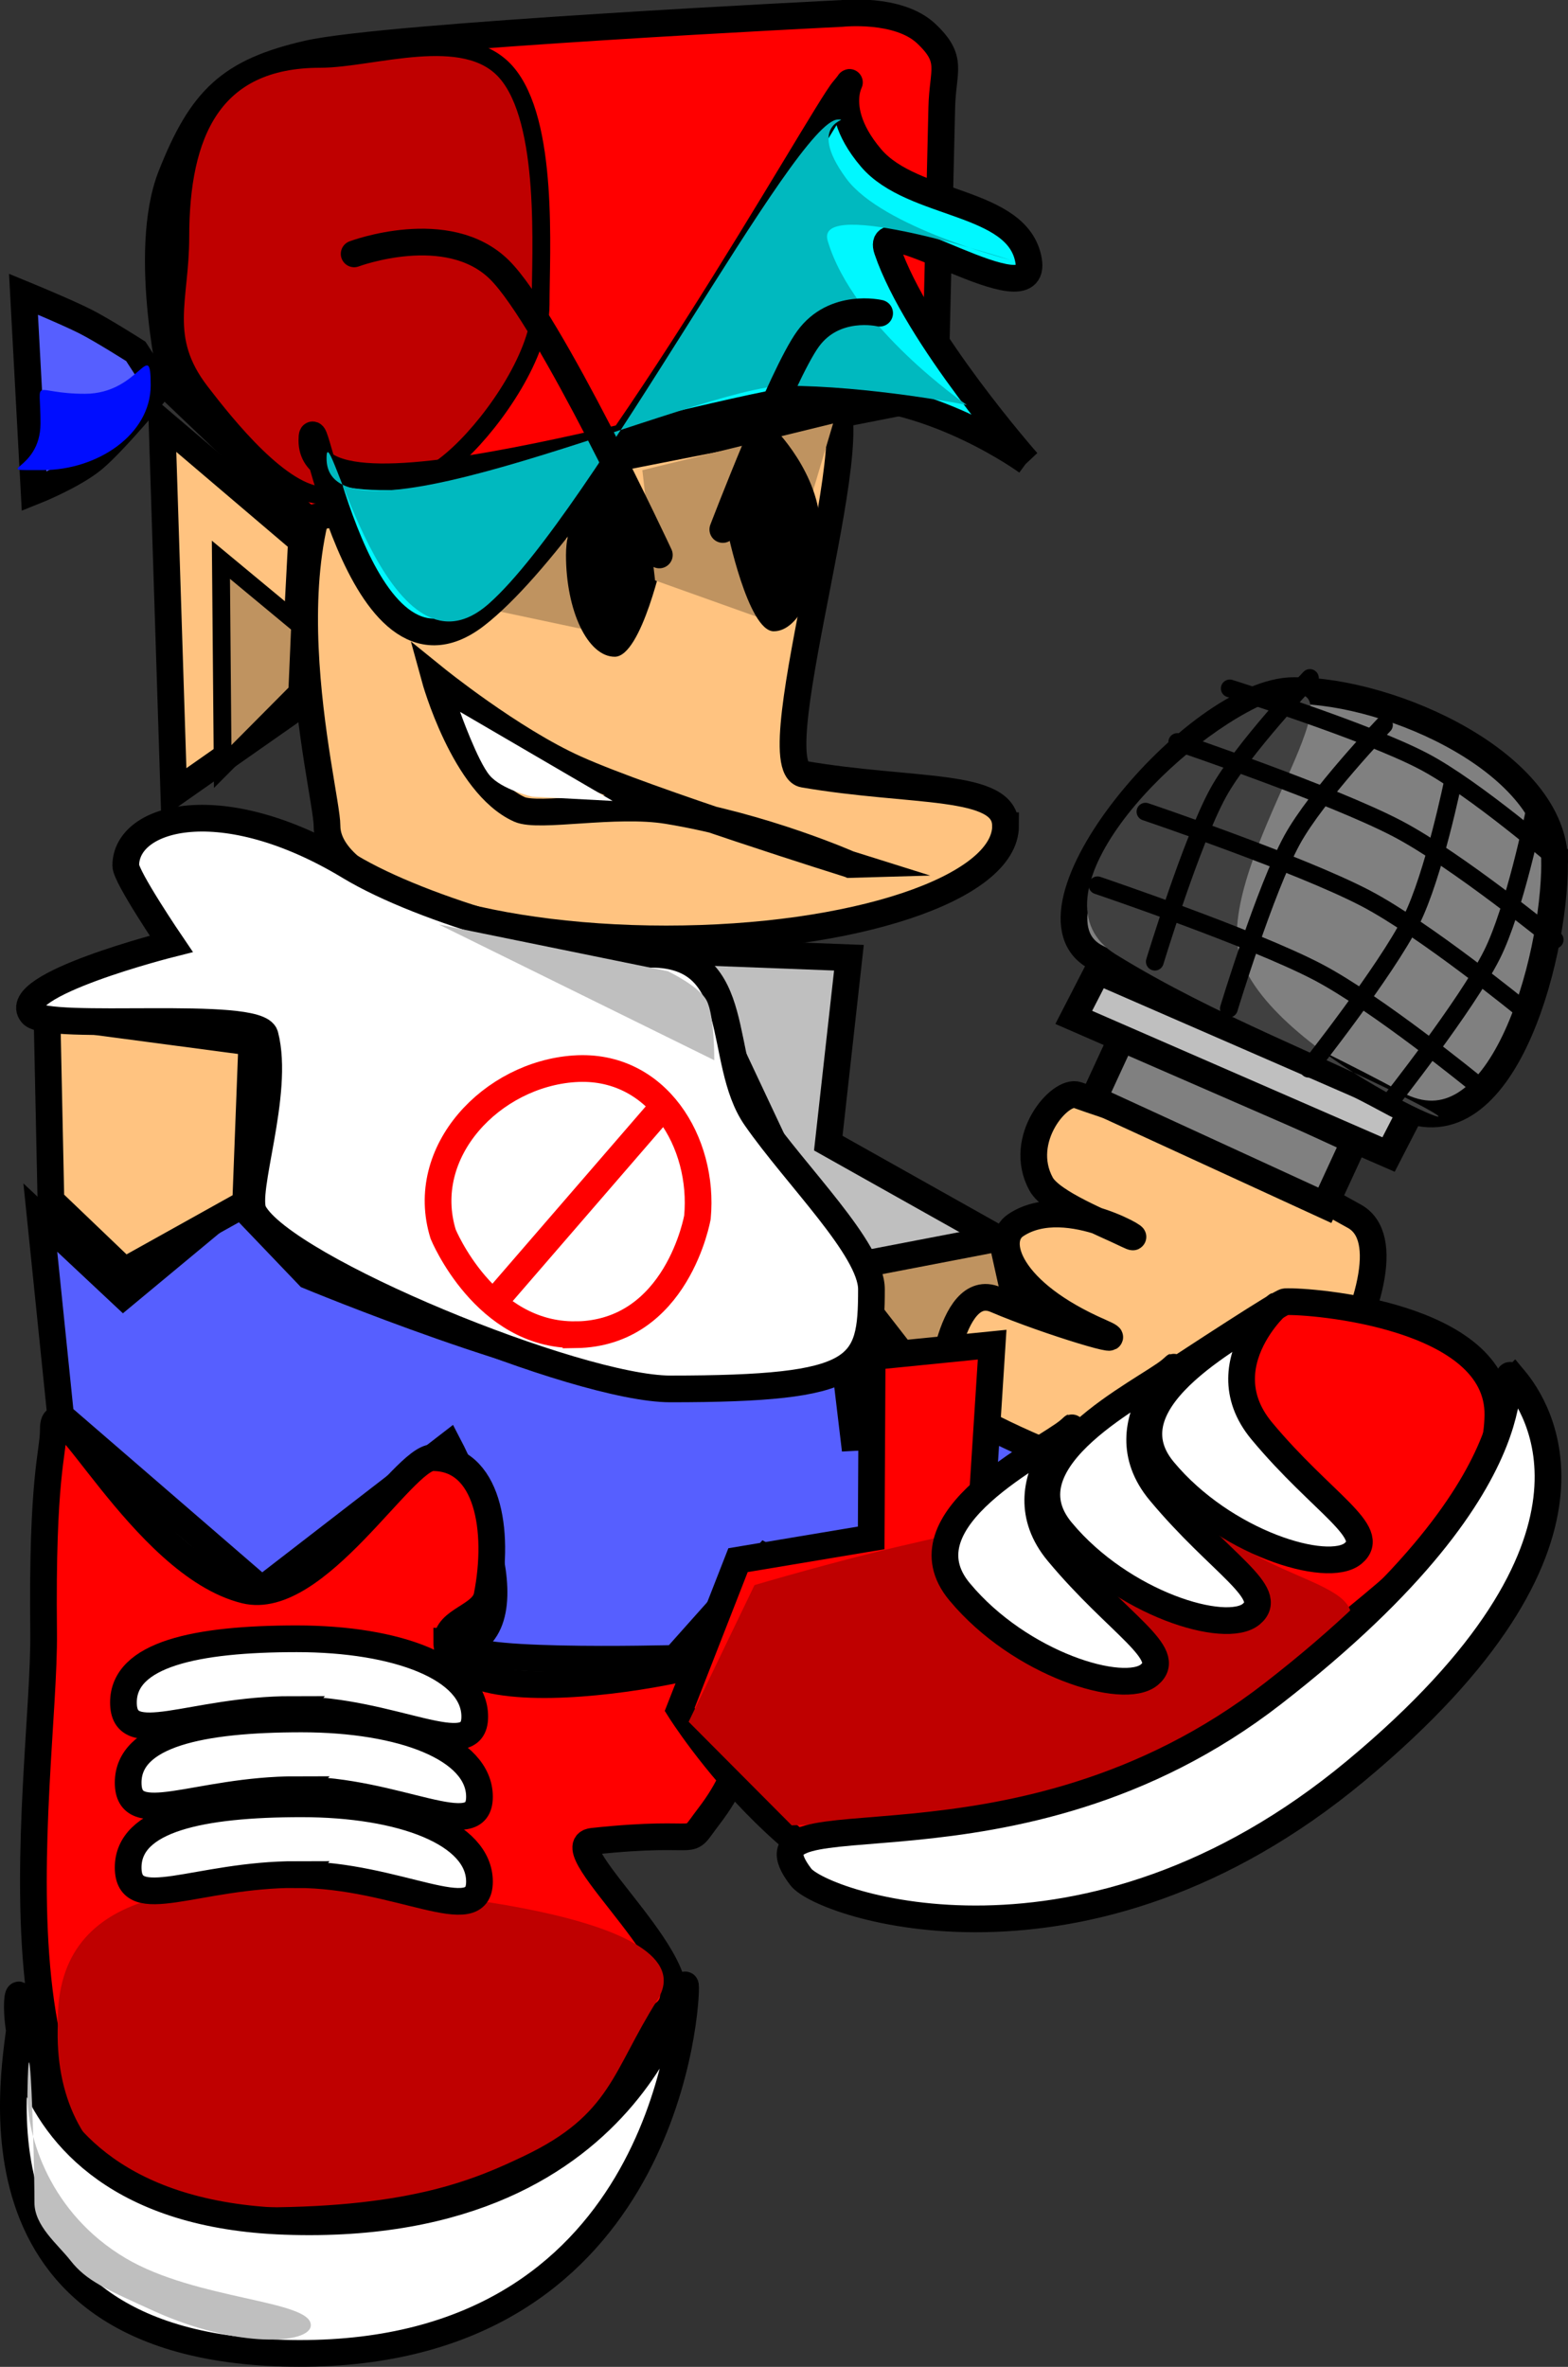 <svg version="1.1" xmlns="http://www.w3.org/2000/svg" xmlns:xlink="http://www.w3.org/1999/xlink" width="17.617" height="26.579" viewBox="0,0,17.617,26.579"><rect x="0" y="0" width="17.617" height="26.579" fill="#333333" stroke="none"/><g transform="translate(-232.569,-173.451)"><g data-paper-data="{&quot;isPaintingLayer&quot;:true}" fill-rule="nonzero" stroke-linejoin="miter" stroke-miterlimit="10" stroke-dasharray="" stroke-dashoffset="0" style="mix-blend-mode: normal"><path d="M241.964,187.778l-1.714,-3.643l1.857,0.071l-0.232,2.082l2.018,1.133z" fill="#bfbfbf" stroke="#000000" stroke-width="0.3" stroke-linecap="butt"/><path d="M241.964,187.706l1.857,-0.357l0.286,1.286l-0.143,1.643z" fill="#bf9360" stroke="#000000" stroke-width="0.3" stroke-linecap="butt"/><path d="M233.25,189.349l-0.228,-2.225l0.934,0.875l1.277,-1.06l0.803,0.839c0,0 2.703,1.121 3.786,1.155c1.107,0.035 2.143,-0.981 2.143,-0.981l0.196,1.642l2.849,-0.152l-0.067,1.566l-0.916,-0.806l-1.348,1.576l-1.512,-0.841l-1.014,1.137c0,0 -2.698,0.073 -2.278,-0.183c0.677,-0.412 -0.266,-2.211 -0.266,-2.211l-2.099,1.621z" fill="#565fff" stroke="#000000" stroke-width="0.3" stroke-linecap="butt"/><path d="M235.329,186.963l-1.362,0.759l-0.826,-0.79l-0.044,-2.081l2.301,0.305z" fill="#ffc380" stroke="#000000" stroke-width="0.3" stroke-linecap="butt"/><g><path d="M243.867,182.724c0,0.702 -1.706,1.271 -3.812,1.271c-2.105,0 -3.812,-0.569 -3.812,-1.271c0,-0.404 -0.81,-3.391 0.478,-4.57c0.948,-0.869 4.227,-0.271 5.119,-0.271c0.631,0 -0.765,4.172 -0.241,4.262c1.224,0.211 2.267,0.088 2.267,0.579z" fill="#ffc380" stroke="#000000" stroke-width="0.3" stroke-linecap="butt"/><path d="M237.881,180.254l0.286,-1.143l0.714,0.286l0.571,1.19z" fill="#bf9360" stroke="none" stroke-width="0" stroke-linecap="butt"/><path d="M236.017,179.278l-1.494,-1.423c0,0 -0.373,-1.565 -0.031,-2.43c0.342,-0.865 0.661,-1.169 1.535,-1.37c0.874,-0.202 6,-0.453 6,-0.453c0,0 0.634,-0.069 0.947,0.225c0.313,0.294 0.186,0.405 0.176,0.834c-0.018,0.77 -0.076,3.233 -0.076,3.233z" fill="#ff0000" stroke="#000000" stroke-width="0.3" stroke-linecap="butt"/><path d="M234.595,176.112c0,-1.157 0.362,-2 1.571,-2c0.591,0 1.625,-0.379 2.089,0.149c0.485,0.551 0.388,2.022 0.388,2.613c0,0.541 -0.504,1.283 -0.912,1.665c-0.464,0.436 -0.873,0.478 -1.517,0.478c-0.473,0 -1.098,-0.784 -1.394,-1.169c-0.461,-0.601 -0.225,-1.031 -0.225,-1.735z" fill="#bf0000" stroke="#000000" stroke-width="0.2" stroke-linecap="butt"/><path d="M244.11,178.637c0,0 -1.031,-0.754 -2.131,-0.754c-1.1,0 -5.906,1.672 -5.906,0.515c0,-0.577 0.508,2.991 1.842,1.962c1.342,-1.035 3.904,-5.637 4.131,-5.899c0.227,-0.262 -0.246,0.111 0.31,0.764c0.468,0.549 1.649,0.467 1.769,1.149c0.119,0.682 -1.76,-0.624 -1.588,-0.118c0.33,0.971 1.574,2.382 1.574,2.382z" fill="#00f8ff" stroke="#000000" stroke-width="0.3" stroke-linecap="butt"/><path d="M243.429,177.998c0,0 -1.092,-0.215 -2.044,-0.215c-0.952,0 -5.147,1.972 -5.147,0.815c0,-0.577 0.673,2.658 1.828,1.628c1.162,-1.035 3.441,-5.433 3.919,-5.433c0.172,0 -0.388,0.011 0.093,0.664c0.405,0.549 1.847,0.915 1.847,0.915c0,0 -2.206,-0.724 -2.057,-0.218c0.286,0.971 1.561,1.843 1.561,1.843z" fill="#00b9bf" stroke="#000000" stroke-width="0" stroke-linecap="butt"/><path d="M234.522,182.359l-0.133,-4.167l1.567,1.333l-0.1,1.9z" fill="#ffc380" stroke="#000000" stroke-width="0.3" stroke-linecap="butt"/><path d="M235.071,182.059l-0.02,-2.322l0.89,0.738l-0.032,0.741z" fill="#bf9360" stroke="#000000" stroke-width="0.2" stroke-linecap="butt"/><path d="M234.357,177.802c0,0 -0.499,0.605 -0.739,0.804c-0.228,0.189 -0.666,0.363 -0.666,0.363l-0.119,-2.214c0,0 0.473,0.194 0.693,0.305c0.199,0.101 0.569,0.337 0.569,0.337z" fill="#565fff" stroke="#000000" stroke-width="0.3" stroke-linecap="butt"/><path d="M234.262,177.778c0,0.552 -0.596,0.952 -1.214,0.952c-0.618,0 -0.024,0.028 -0.024,-0.524c0,-0.552 -0.118,-0.333 0.5,-0.333c0.618,0 0.738,-0.648 0.738,-0.095z" fill="#000dff" stroke="none" stroke-width="0" stroke-linecap="butt"/><path d="M240.024,179.683c0,0 -0.245,1.143 -0.548,1.143c-0.302,0 -0.548,-0.512 -0.548,-1.143c0,-0.631 0.548,-1.143 0.548,-1.143z" fill="#000000" stroke="none" stroke-width="0" stroke-linecap="butt"/><path d="M239.929,179.969l-0.143,-1.238l2.143,-0.524l-0.667,2.238z" fill="#bf9360" stroke="none" stroke-width="0" stroke-linecap="butt"/><path d="M241.786,179.397c0,0.631 -0.235,1.143 -0.524,1.143c-0.289,0 -0.524,-1.143 -0.524,-1.143l0.524,-1.143c0,0 0.524,0.512 0.524,1.143z" fill="#000000" stroke="none" stroke-width="0" stroke-linecap="butt"/><path d="M236.548,176.302c0,0 1.051,-0.395 1.632,0.178c0.561,0.553 1.797,3.203 1.797,3.203" fill="none" stroke="#000000" stroke-width="0.3" stroke-linecap="round"/><path d="M240.69,179.397c0,0 0.666,-1.74 0.957,-2.14c0.297,-0.409 0.805,-0.289 0.805,-0.289" fill="none" stroke="#000000" stroke-width="0.3" stroke-linecap="round"/><path d="M242.119,183.159c0,0 -0.966,-0.428 -2.05,-0.605c-0.587,-0.096 -1.445,0.084 -1.664,-0.014c-0.625,-0.281 -0.952,-1.476 -0.952,-1.476c0,0 0.857,0.694 1.584,1.02c0.818,0.367 3.083,1.075 3.083,1.075z" fill="none" stroke="#000000" stroke-width="0.3" stroke-linecap="round"/><path d="M238.071,182.159c-0.135,-0.158 -0.333,-0.714 -0.333,-0.714l1.714,1l-0.905,-0.048c0,0 -0.342,-0.08 -0.476,-0.238z" fill="#ffffff" stroke="#000000" stroke-width="0" stroke-linecap="butt"/></g><g><path d="M246.212,190.428c-1.075,-0.336 -0.893,-0.237 -1.674,-0.573c-0.782,-0.336 -0.56,-0.251 -1.397,-0.65c-0.035,-0.017 0.086,-1.386 0.615,-1.16c0.587,0.251 1.612,0.555 1.177,0.365c-1.034,-0.45 -1.207,-1.03 -0.953,-1.2c0.582,-0.391 1.581,0.266 1.254,0.106c-0.259,-0.127 -0.851,-0.356 -0.968,-0.569c-0.276,-0.506 0.214,-1.068 0.408,-0.999c0.838,0.299 1.366,0.398 1.753,0.564c0.35,0.15 0.382,0.262 1.357,0.796c0.85,0.466 -1.083,3.472 -1.571,3.319z" data-paper-data="{&quot;index&quot;:null}" fill="#ffc380" stroke="#000000" stroke-width="0.3" stroke-linecap="butt"/><path d="M244.855,185.792l0.334,-0.723l2.599,1.194l-0.334,0.723z" fill="#808080" stroke="#000000" stroke-width="0.3" stroke-linecap="butt"/><path d="M244.633,184.876l0.268,-0.521l3.537,1.54l-0.268,0.521z" fill="#bfbfbf" stroke="#000000" stroke-width="0.3" stroke-linecap="butt"/><path d="M250.036,183.135c0,1.105 -0.607,3.352 -1.786,2.714c-1.112,-0.601 -2.143,-1.038 -3.357,-1.643c-0.989,-0.492 1.11,-3 2.214,-3c1.105,0 2.929,0.824 2.929,1.929z" fill="#808080" stroke="#000000" stroke-width="0.3" stroke-linecap="butt"/><path d="M246.464,183.956c0,1.203 3.128,2.464 2.036,1.893c-1.031,-0.539 -2.25,-0.975 -3.393,-1.679c-1.025,-0.631 0.612,-2.355 1.679,-2.821c1.307,-0.571 -0.321,1.404 -0.321,2.607z" fill="#404040" stroke="none" stroke-width="0" stroke-linecap="butt"/><path d="M245.439,182.566c0,0 1.734,0.586 2.474,0.973c0.666,0.349 1.766,1.247 1.766,1.247" data-paper-data="{&quot;index&quot;:null}" fill="none" stroke="#000000" stroke-width="0.2" stroke-linecap="round"/><path d="M244.9,183.393c0,0 1.734,0.586 2.474,0.973c0.666,0.349 1.766,1.247 1.766,1.247" data-paper-data="{&quot;index&quot;:null}" fill="none" stroke="#000000" stroke-width="0.2" stroke-linecap="round"/><path d="M245.796,181.784c0,0 1.734,0.586 2.474,0.973c0.666,0.349 1.766,1.247 1.766,1.247" data-paper-data="{&quot;index&quot;:null}" fill="none" stroke="#000000" stroke-width="0.2" stroke-linecap="round"/><path d="M246.386,181.182c0,0 1.53,0.479 2.175,0.817c0.581,0.304 1.524,1.121 1.524,1.121" data-paper-data="{&quot;index&quot;:null}" fill="none" stroke="#000000" stroke-width="0.2" stroke-linecap="round"/><path d="M245.544,184.25c0,0 0.406,-1.338 0.71,-1.894c0.274,-0.5 1.032,-1.291 1.032,-1.291" data-paper-data="{&quot;index&quot;:null}" fill="none" stroke="#000000" stroke-width="0.2" stroke-linecap="round"/><path d="M246.376,184.777c0,0 0.406,-1.338 0.71,-1.894c0.274,-0.5 1.032,-1.291 1.032,-1.291" data-paper-data="{&quot;index&quot;:null}" fill="none" stroke="#000000" stroke-width="0.2" stroke-linecap="round"/><path d="M249.805,182.59c0,0 -0.218,1.073 -0.474,1.583c-0.284,0.566 -1.152,1.662 -1.152,1.662" data-paper-data="{&quot;index&quot;:null}" fill="none" stroke="#000000" stroke-width="0.2" stroke-linecap="round"/><path d="M248.898,182.207c0,0 -0.218,1.073 -0.474,1.583c-0.284,0.566 -1.152,1.662 -1.152,1.662" data-paper-data="{&quot;index&quot;:null}" fill="none" stroke="#000000" stroke-width="0.2" stroke-linecap="round"/></g><g><path d="M240.1,189.048c-1.043,0 -4.335,-1.347 -4.679,-1.981c-0.123,-0.227 0.296,-1.338 0.126,-1.99c-0.076,-0.292 -2.449,-0.039 -2.619,-0.24c-0.274,-0.324 1.565,-0.787 1.565,-0.787c0,0 -0.511,-0.752 -0.511,-0.879c0,-0.554 1.083,-0.854 2.515,0.011c0.83,0.501 2.566,0.985 3.387,0.985c1.067,0 0.73,1.194 1.175,1.835c0.455,0.655 1.301,1.476 1.301,1.927c0,0.894 -0.105,1.119 -2.262,1.119z" fill="#ffffff" stroke="#000000" stroke-width="0.3" stroke-linecap="butt"/><path d="M239.037,188.439c-1.02,0.013 -1.489,-1.129 -1.489,-1.129c-0.287,-0.928 0.552,-1.796 1.476,-1.857c0.924,-0.062 1.46,0.826 1.381,1.667c0,0 -0.226,1.305 -1.368,1.32z" fill="none" stroke="#ff0000" stroke-width="0.3" stroke-linecap="round"/><path d="M239.976,185.929l-1.833,2.119" fill="none" stroke="#ff0000" stroke-width="0.3" stroke-linecap="round"/><path d="M237.5,183.833v0l2.571,0.524c0,0 0.353,0.167 0.437,0.329c0.09,0.171 0.086,0.671 0.086,0.671z" fill="#bfbfbf" stroke="none" stroke-width="0" stroke-linecap="butt"/></g><g stroke-linecap="butt"><path d="M237.588,191.885c0,1.023 3.867,0.106 3.053,0.106c-0.243,0 0.814,0.654 -0.105,1.853c-0.297,0.387 0.021,0.142 -1.309,0.284c-0.466,0.05 1.359,1.529 0.802,1.934c-0.741,0.539 -0.247,2.287 -4.87,2.261c-2.987,-0.016 -2.081,-4.853 -2.1,-6.542c-0.02,-1.768 0.109,-2.003 0.109,-2.278c0,-0.606 1,1.523 2.156,1.806c0.795,0.195 1.775,-1.489 2.107,-1.489c0.619,0 0.756,0.814 0.61,1.552c-0.046,0.233 -0.452,0.267 -0.452,0.513z" fill="#ff0000" stroke="#000000" stroke-width="0.3"/><path d="M239.956,195.909c-0.509,0.804 -0.518,1.285 -1.499,1.753c-0.539,0.257 -1.256,0.573 -2.922,0.577c-1.181,0.003 -1.131,-0.098 -1.459,-0.291c-0.571,-0.335 -0.891,-0.948 -0.857,-1.774c-0.028,-1.614 1.714,-1.535 2.789,-1.535c1.075,0 4.557,0.309 3.947,1.271z" fill="#bf0000" stroke="none" stroke-width="0"/><path d="M235.904,194.501c-1.134,0 -1.895,0.462 -1.895,-0.079c0,-0.541 0.814,-0.715 1.947,-0.715c1.134,0 2,0.333 2,0.874c0,0.541 -0.919,-0.079 -2.053,-0.079z" data-paper-data="{&quot;index&quot;:null}" fill="#ffffff" stroke="#000000" stroke-width="0.3"/><path d="M235.904,193.548c-1.134,0 -1.895,0.462 -1.895,-0.079c0,-0.541 0.814,-0.715 1.947,-0.715c1.134,0 2,0.333 2,0.874c0,0.541 -0.919,-0.079 -2.053,-0.079z" data-paper-data="{&quot;index&quot;:null}" fill="#ffffff" stroke="#000000" stroke-width="0.3"/><path d="M235.851,192.648c-1.134,0 -1.895,0.462 -1.895,-0.079c0,-0.541 0.814,-0.715 1.947,-0.715c1.134,0 2,0.333 2,0.874c0,0.541 -0.919,-0.079 -2.053,-0.079z" data-paper-data="{&quot;index&quot;:null}" fill="#ffffff" stroke="#000000" stroke-width="0.3"/><path d="M240.272,195.776c0,0.395 -0.323,4.11 -4.342,4.103c-3.96,-0.006 -3.148,-3.338 -3.132,-3.733c0.053,-1.295 -0.724,2.12 2.974,2.25c4.118,0.145 4.5,-3.016 4.5,-2.621z" fill="#ffffff" stroke="#000000" stroke-width="0.3"/><path d="M236.061,199.562c0,0.214 -0.831,0.265 -1.763,-0.159c-0.546,-0.248 -0.76,-0.341 -0.937,-0.567c-0.145,-0.185 -0.405,-0.388 -0.405,-0.651c0,-0.585 -0.06,-2.314 -0.079,-1.218c-0.008,0.468 0.25,1.339 1.106,1.844c0.79,0.467 2.078,0.469 2.078,0.75z" fill="#bfbfbf" stroke="none" stroke-width="0"/></g><g stroke-linecap="butt"><path d="M240.861,190.971l1.496,-0.25l0.011,-2.035l1.348,-0.135l-0.111,1.733c0,0 3.306,-2.21 3.404,-2.215c0.284,-0.014 2.404,0.15 2.389,1.274c-0.014,1.09 -1.092,1.859 -1.892,2.526c-0.781,0.652 -2.556,3.022 -4.047,3.068c-1.788,0.055 -3.254,-2.289 -3.254,-2.289z" fill="#ff0000" stroke="#000000" stroke-width="0.3"/><path d="M247.371,192.12c-0.55,0.459 -1.758,1.097 -3.033,1.436c-1.313,0.35 -2.874,0.393 -2.874,0.393l-1.158,-1.163l0.74,-1.535c0,0 0.952,-0.282 1.753,-0.464c1.345,-0.305 2.939,-0.788 3.371,-0.271c0.689,0.826 2.316,0.672 1.2,1.603z" fill="#bf0000" stroke="none" stroke-width="0"/><path d="M246.865,188.155c0.285,-0.238 -0.798,0.552 -0.118,1.367c0.68,0.815 1.31,1.135 1.025,1.373c-0.285,0.238 -1.451,-0.115 -2.13,-0.93c-0.68,-0.815 0.939,-1.572 1.224,-1.809z" fill="#ffffff" stroke="#000000" stroke-width="0.3"/><path d="M244.496,190.646c-0.68,-0.815 0.939,-1.572 1.224,-1.809c0.285,-0.238 -0.798,0.552 -0.118,1.367c0.68,0.815 1.31,1.135 1.025,1.373c-0.285,0.238 -1.451,-0.115 -2.13,-0.93z" fill="#ffffff" stroke="#000000" stroke-width="0.3"/><path d="M243.351,191.327c-0.68,-0.815 0.939,-1.572 1.224,-1.809c0.285,-0.238 -0.798,0.552 -0.118,1.367c0.68,0.815 1.31,1.135 1.025,1.373c-0.285,0.238 -1.451,-0.115 -2.13,-0.93z" fill="#ffffff" stroke="#000000" stroke-width="0.3"/><path d="M249.583,188.938c0.251,0.301 1.31,1.828 -1.78,4.398c-3.044,2.532 -5.997,1.504 -6.236,1.193c-0.784,-1.022 2.383,0.208 5.306,-2.062c3.254,-2.527 2.459,-3.831 2.71,-3.529z" fill="#ffffff" stroke="#000000" stroke-width="0.3"/></g></g></g></svg>
